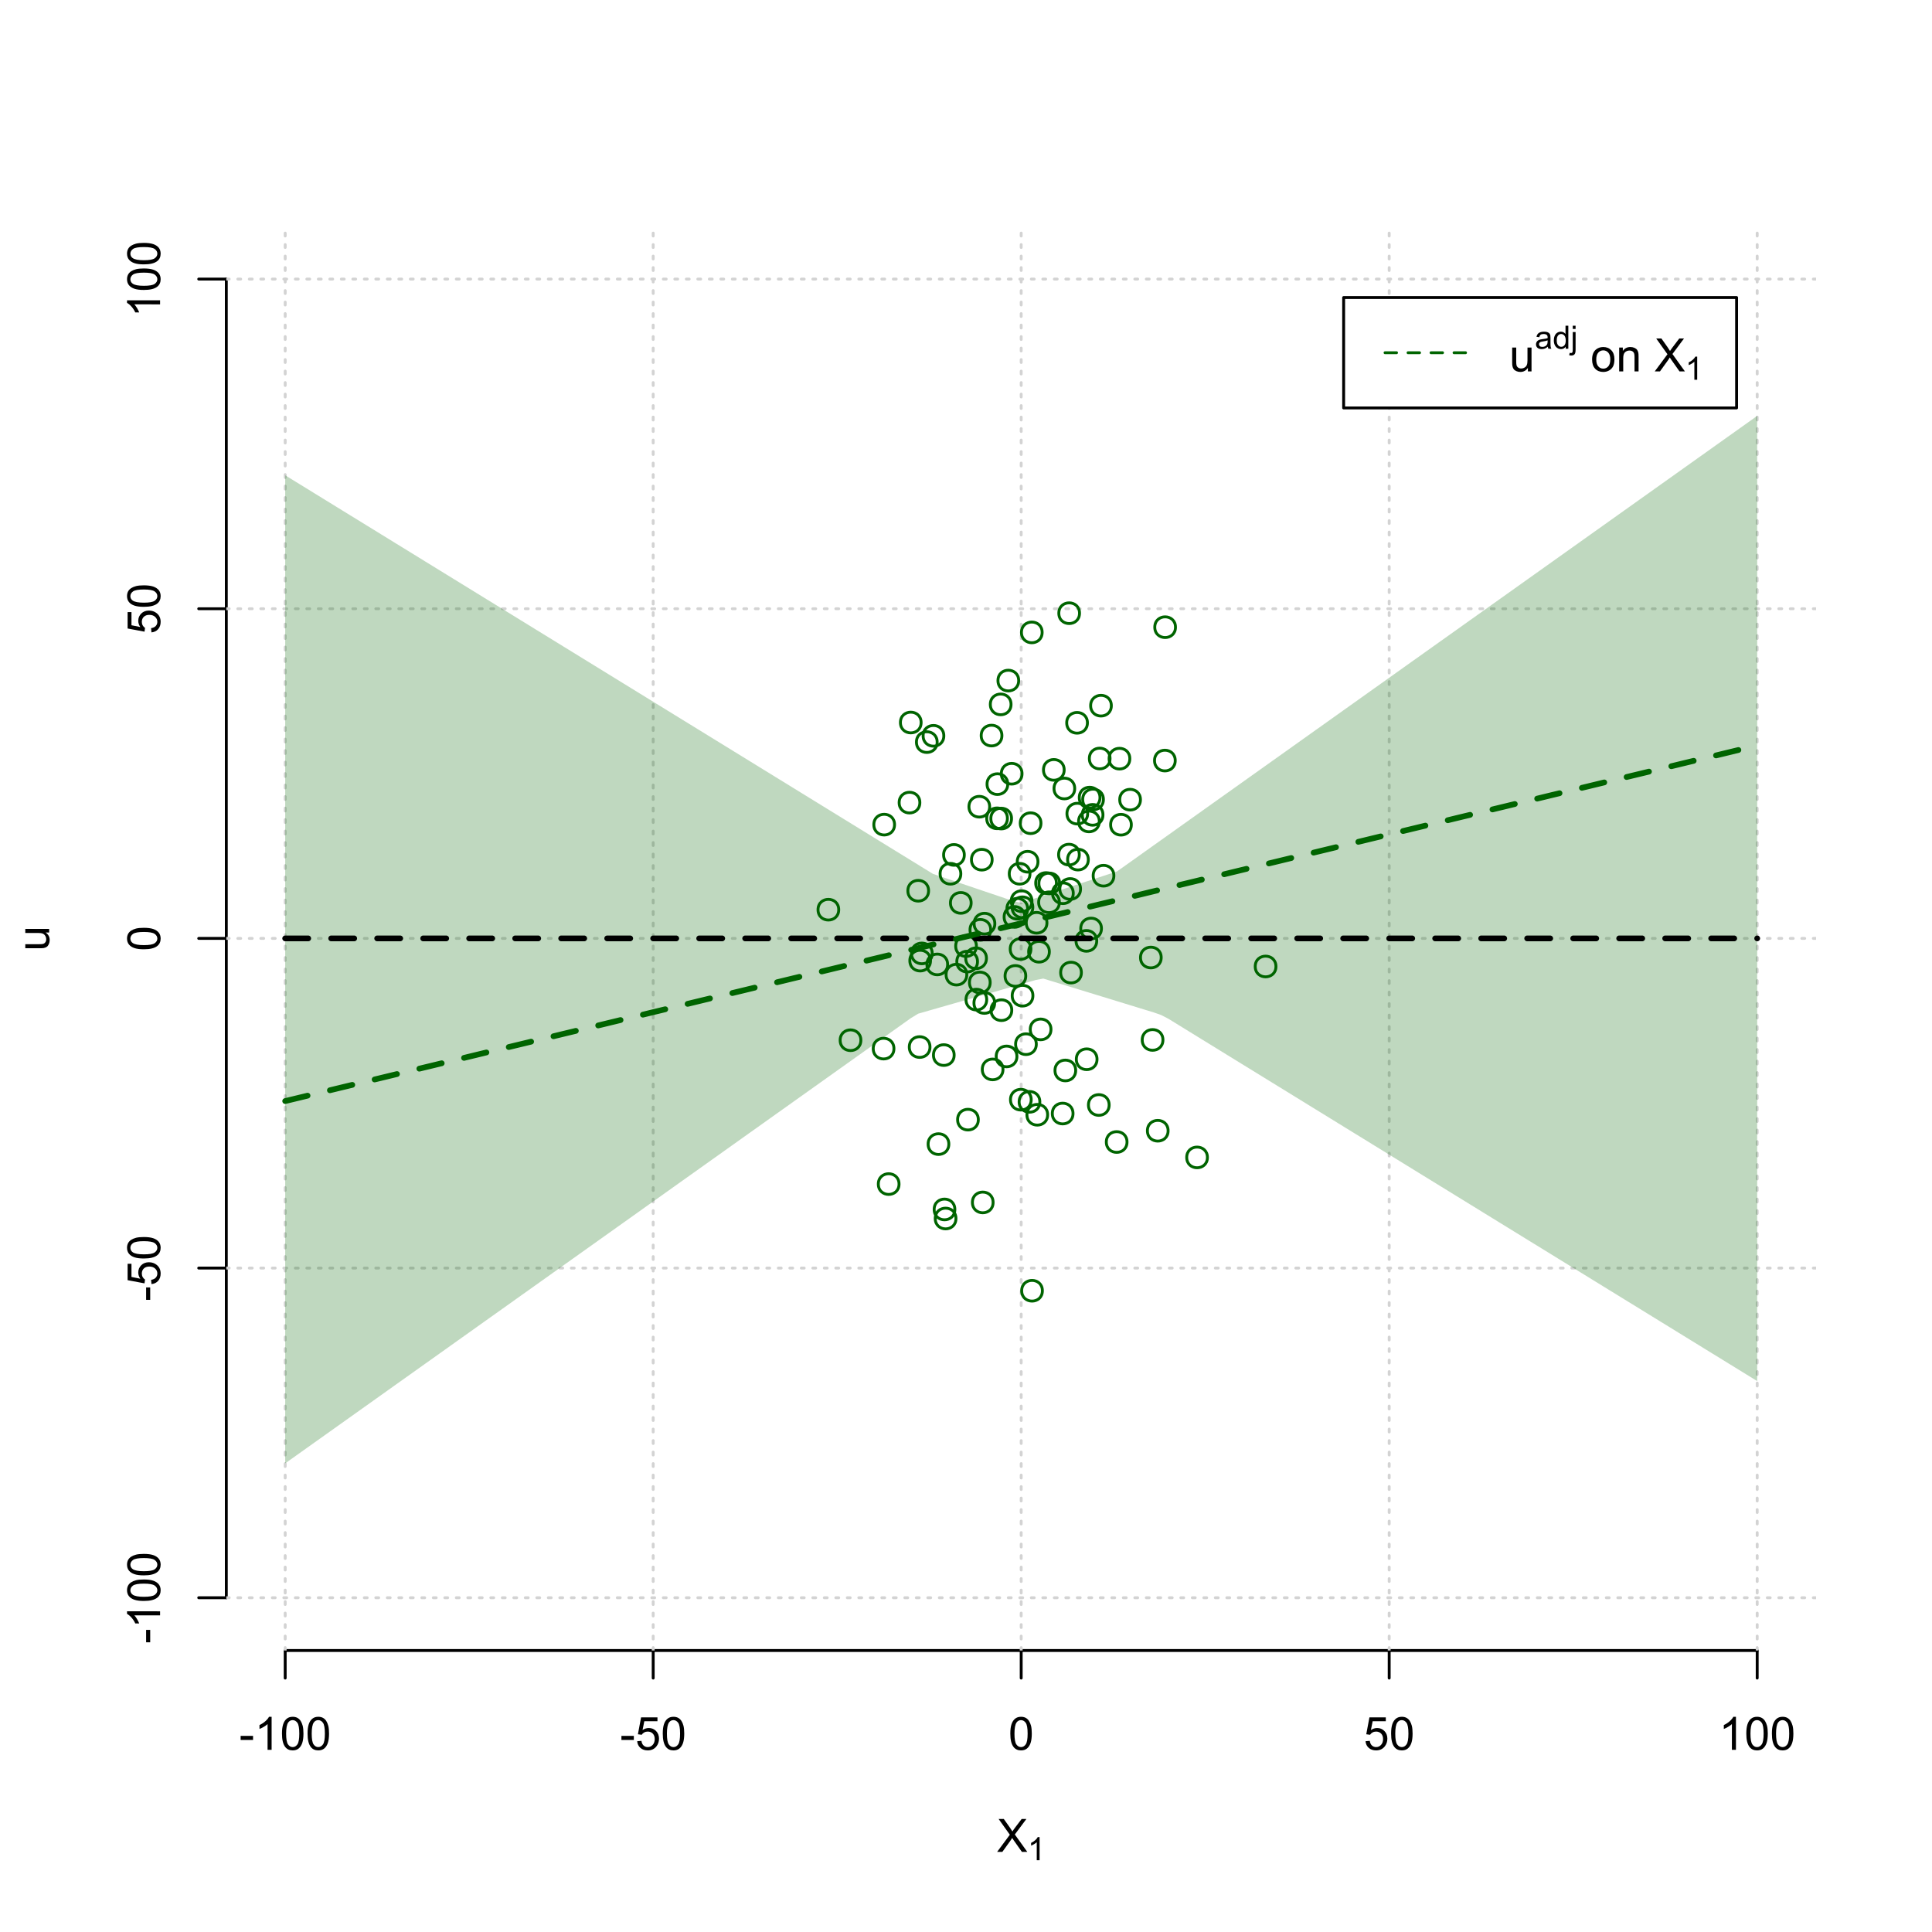 <?xml version="1.0" encoding="UTF-8"?>
<svg xmlns="http://www.w3.org/2000/svg" xmlns:xlink="http://www.w3.org/1999/xlink" width="504pt" height="504pt" viewBox="0 0 504 504" version="1.1">
<defs>
<g>
<symbol overflow="visible" id="glyph0-0">
<path style="stroke:none;" d="M 1.5 0 L 1.5 -7.5 L 7.5 -7.5 L 7.5 0 Z M 1.688 -0.188 L 7.312 -0.188 L 7.312 -7.312 L 1.688 -7.312 Z M 1.688 -0.188 "/>
</symbol>
<symbol overflow="visible" id="glyph0-1">
<path style="stroke:none;" d="M 0.055 0 L 3.375 -4.477 L 0.445 -8.59 L 1.797 -8.59 L 3.359 -6.387 C 3.68 -5.93 3.91 -5.578 4.047 -5.332 C 4.238 -5.645 4.465 -5.969 4.727 -6.312 L 6.457 -8.59 L 7.695 -8.59 L 4.676 -4.539 L 7.93 0 L 6.523 0 L 4.359 -3.062 C 4.238 -3.238 4.113 -3.43 3.984 -3.641 C 3.789 -3.324 3.652 -3.109 3.574 -2.992 L 1.418 0 Z M 0.055 0 "/>
</symbol>
<symbol overflow="visible" id="glyph0-2">
<path style="stroke:none;" d="M 0.383 -2.578 L 0.383 -3.641 L 3.621 -3.641 L 3.621 -2.578 Z M 0.383 -2.578 "/>
</symbol>
<symbol overflow="visible" id="glyph0-3">
<path style="stroke:none;" d="M 4.469 0 L 3.414 0 L 3.414 -6.719 C 3.16 -6.477 2.828 -6.234 2.414 -5.996 C 2 -5.75 1.629 -5.57 1.305 -5.449 L 1.305 -6.469 C 1.895 -6.742 2.41 -7.078 2.852 -7.477 C 3.293 -7.871 3.605 -8.254 3.789 -8.625 L 4.469 -8.625 Z M 4.469 0 "/>
</symbol>
<symbol overflow="visible" id="glyph0-4">
<path style="stroke:none;" d="M 0.5 -4.234 C 0.496 -5.246 0.602 -6.062 0.812 -6.688 C 1.02 -7.305 1.328 -7.785 1.742 -8.121 C 2.148 -8.457 2.668 -8.625 3.297 -8.625 C 3.758 -8.625 4.164 -8.531 4.512 -8.348 C 4.855 -8.16 5.141 -7.891 5.371 -7.543 C 5.594 -7.191 5.773 -6.766 5.906 -6.266 C 6.035 -5.762 6.098 -5.086 6.102 -4.234 C 6.098 -3.227 5.996 -2.414 5.789 -1.797 C 5.578 -1.176 5.266 -0.695 4.859 -0.359 C 4.445 -0.02 3.926 0.145 3.297 0.148 C 2.465 0.145 1.816 -0.148 1.348 -0.742 C 0.781 -1.457 0.496 -2.621 0.5 -4.234 Z M 1.582 -4.234 C 1.582 -2.824 1.746 -1.887 2.074 -1.418 C 2.402 -0.949 2.809 -0.715 3.297 -0.719 C 3.777 -0.715 4.184 -0.949 4.52 -1.422 C 4.848 -1.887 5.016 -2.824 5.016 -4.234 C 5.016 -5.648 4.848 -6.59 4.52 -7.055 C 4.184 -7.516 3.773 -7.746 3.289 -7.75 C 2.801 -7.746 2.414 -7.543 2.125 -7.137 C 1.762 -6.613 1.582 -5.645 1.582 -4.234 Z M 1.582 -4.234 "/>
</symbol>
<symbol overflow="visible" id="glyph0-5">
<path style="stroke:none;" d="M 0.5 -2.25 L 1.605 -2.344 C 1.684 -1.805 1.871 -1.398 2.176 -1.125 C 2.473 -0.852 2.836 -0.715 3.258 -0.719 C 3.766 -0.715 4.195 -0.906 4.547 -1.293 C 4.898 -1.672 5.074 -2.18 5.074 -2.82 C 5.074 -3.414 4.902 -3.891 4.566 -4.242 C 4.227 -4.59 3.785 -4.762 3.242 -4.766 C 2.898 -4.762 2.594 -4.684 2.32 -4.531 C 2.047 -4.375 1.832 -4.176 1.676 -3.93 L 0.688 -4.062 L 1.516 -8.473 L 5.789 -8.473 L 5.789 -7.465 L 2.359 -7.465 L 1.898 -5.156 C 2.414 -5.516 2.953 -5.695 3.523 -5.695 C 4.27 -5.695 4.902 -5.434 5.422 -4.914 C 5.934 -4.395 6.191 -3.727 6.195 -2.914 C 6.191 -2.133 5.965 -1.461 5.516 -0.898 C 4.961 -0.199 4.211 0.145 3.258 0.148 C 2.477 0.145 1.836 -0.07 1.344 -0.508 C 0.844 -0.941 0.562 -1.523 0.5 -2.25 Z M 0.5 -2.25 "/>
</symbol>
<symbol overflow="visible" id="glyph0-6">
<path style="stroke:none;" d="M 4.867 0 L 4.867 -0.914 C 4.379 -0.211 3.723 0.141 2.895 0.141 C 2.527 0.141 2.184 0.07 1.867 -0.07 C 1.547 -0.211 1.309 -0.387 1.156 -0.602 C 1 -0.812 0.895 -1.074 0.832 -1.383 C 0.785 -1.59 0.762 -1.918 0.766 -2.367 L 0.766 -6.223 L 1.82 -6.223 L 1.82 -2.773 C 1.816 -2.219 1.84 -1.848 1.887 -1.656 C 1.949 -1.379 2.09 -1.16 2.309 -1.004 C 2.523 -0.84 2.789 -0.762 3.105 -0.766 C 3.418 -0.762 3.715 -0.844 3.996 -1.008 C 4.273 -1.172 4.469 -1.391 4.586 -1.672 C 4.699 -1.949 4.758 -2.355 4.758 -2.891 L 4.758 -6.223 L 5.812 -6.223 L 5.812 0 Z M 4.867 0 "/>
</symbol>
<symbol overflow="visible" id="glyph0-7">
<path style="stroke:none;" d=""/>
</symbol>
<symbol overflow="visible" id="glyph0-8">
<path style="stroke:none;" d="M 0.398 -3.109 C 0.398 -4.262 0.719 -5.117 1.359 -5.672 C 1.895 -6.133 2.547 -6.363 3.316 -6.363 C 4.172 -6.363 4.871 -6.082 5.414 -5.52 C 5.953 -4.957 6.223 -4.184 6.227 -3.199 C 6.223 -2.398 6.102 -1.766 5.867 -1.309 C 5.625 -0.848 5.277 -0.492 4.82 -0.238 C 4.359 0.016 3.859 0.141 3.316 0.141 C 2.441 0.141 1.734 -0.137 1.203 -0.695 C 0.664 -1.254 0.398 -2.059 0.398 -3.109 Z M 1.484 -3.109 C 1.48 -2.309 1.656 -1.711 2.004 -1.32 C 2.348 -0.922 2.785 -0.727 3.316 -0.727 C 3.84 -0.727 4.273 -0.926 4.621 -1.324 C 4.969 -1.723 5.145 -2.328 5.145 -3.148 C 5.145 -3.914 4.969 -4.496 4.617 -4.895 C 4.266 -5.289 3.832 -5.488 3.316 -5.492 C 2.785 -5.488 2.348 -5.293 2.004 -4.898 C 1.656 -4.5 1.48 -3.902 1.484 -3.109 Z M 1.484 -3.109 "/>
</symbol>
<symbol overflow="visible" id="glyph0-9">
<path style="stroke:none;" d="M 0.789 0 L 0.789 -6.223 L 1.742 -6.223 L 1.742 -5.336 C 2.195 -6.02 2.855 -6.363 3.719 -6.363 C 4.09 -6.363 4.434 -6.293 4.754 -6.16 C 5.066 -6.023 5.305 -5.848 5.461 -5.633 C 5.617 -5.41 5.727 -5.152 5.789 -4.852 C 5.828 -4.656 5.848 -4.312 5.848 -3.828 L 5.848 0 L 4.793 0 L 4.793 -3.785 C 4.793 -4.215 4.75 -4.535 4.668 -4.75 C 4.586 -4.961 4.441 -5.129 4.234 -5.258 C 4.023 -5.383 3.777 -5.449 3.5 -5.449 C 3.047 -5.449 2.66 -5.305 2.332 -5.02 C 2.004 -4.734 1.84 -4.195 1.844 -3.398 L 1.844 0 Z M 0.789 0 "/>
</symbol>
<symbol overflow="visible" id="glyph1-0">
<path style="stroke:none;" d="M 1.051 0 L 1.051 -5.25 L 5.25 -5.25 L 5.25 0 Z M 1.18 -0.133 L 5.117 -0.133 L 5.117 -5.117 L 1.18 -5.117 Z M 1.18 -0.133 "/>
</symbol>
<symbol overflow="visible" id="glyph1-1">
<path style="stroke:none;" d="M 3.129 0 L 2.391 0 L 2.391 -4.703 C 2.211 -4.531 1.977 -4.363 1.691 -4.195 C 1.398 -4.023 1.141 -3.895 0.914 -3.812 L 0.914 -4.527 C 1.328 -4.719 1.688 -4.953 1.996 -5.234 C 2.305 -5.508 2.523 -5.777 2.652 -6.039 L 3.129 -6.039 Z M 3.129 0 "/>
</symbol>
<symbol overflow="visible" id="glyph1-2">
<path style="stroke:none;" d="M 3.395 -0.539 C 3.117 -0.305 2.855 -0.137 2.605 -0.043 C 2.352 0.051 2.082 0.094 1.793 0.098 C 1.312 0.094 0.941 -0.02 0.688 -0.25 C 0.43 -0.48 0.305 -0.781 0.305 -1.148 C 0.305 -1.359 0.352 -1.551 0.449 -1.73 C 0.543 -1.902 0.668 -2.047 0.828 -2.156 C 0.984 -2.262 1.164 -2.34 1.363 -2.398 C 1.504 -2.434 1.723 -2.473 2.02 -2.512 C 2.609 -2.578 3.047 -2.664 3.336 -2.766 C 3.336 -2.867 3.34 -2.93 3.34 -2.957 C 3.34 -3.258 3.27 -3.469 3.129 -3.594 C 2.941 -3.758 2.66 -3.844 2.289 -3.844 C 1.941 -3.844 1.684 -3.781 1.52 -3.66 C 1.348 -3.535 1.227 -3.32 1.152 -3.016 L 0.43 -3.113 C 0.492 -3.418 0.602 -3.668 0.754 -3.863 C 0.902 -4.051 1.121 -4.199 1.406 -4.301 C 1.688 -4.402 2.016 -4.453 2.395 -4.453 C 2.766 -4.453 3.066 -4.406 3.301 -4.32 C 3.527 -4.23 3.699 -4.121 3.812 -3.992 C 3.918 -3.855 3.996 -3.691 4.043 -3.492 C 4.066 -3.363 4.078 -3.133 4.082 -2.809 L 4.082 -1.824 C 4.078 -1.137 4.094 -0.703 4.129 -0.523 C 4.156 -0.336 4.219 -0.164 4.316 0 L 3.543 0 C 3.465 -0.152 3.414 -0.332 3.395 -0.539 Z M 3.336 -2.188 C 3.062 -2.074 2.66 -1.98 2.129 -1.906 C 1.82 -1.859 1.605 -1.812 1.484 -1.758 C 1.355 -1.703 1.258 -1.621 1.191 -1.52 C 1.121 -1.41 1.09 -1.293 1.09 -1.168 C 1.09 -0.969 1.164 -0.805 1.312 -0.676 C 1.461 -0.543 1.68 -0.48 1.969 -0.48 C 2.25 -0.48 2.5 -0.539 2.727 -0.664 C 2.945 -0.785 3.109 -0.957 3.215 -1.176 C 3.293 -1.34 3.332 -1.586 3.336 -1.914 Z M 3.336 -2.188 "/>
</symbol>
<symbol overflow="visible" id="glyph1-3">
<path style="stroke:none;" d="M 3.379 0 L 3.379 -0.551 C 3.102 -0.121 2.695 0.094 2.16 0.098 C 1.812 0.094 1.492 0 1.203 -0.188 C 0.906 -0.379 0.68 -0.645 0.523 -0.988 C 0.359 -1.328 0.281 -1.723 0.285 -2.172 C 0.281 -2.605 0.355 -3 0.504 -3.355 C 0.648 -3.707 0.863 -3.977 1.156 -4.168 C 1.441 -4.355 1.766 -4.453 2.129 -4.453 C 2.387 -4.453 2.621 -4.395 2.828 -4.285 C 3.031 -4.172 3.199 -4.031 3.332 -3.855 L 3.332 -6.012 L 4.066 -6.012 L 4.066 0 Z M 1.047 -2.172 C 1.043 -1.613 1.16 -1.195 1.398 -0.922 C 1.629 -0.641 1.906 -0.504 2.23 -0.508 C 2.551 -0.504 2.824 -0.637 3.051 -0.902 C 3.273 -1.168 3.387 -1.57 3.391 -2.113 C 3.387 -2.707 3.273 -3.145 3.047 -3.426 C 2.816 -3.703 2.531 -3.844 2.199 -3.844 C 1.867 -3.844 1.594 -3.707 1.375 -3.441 C 1.152 -3.168 1.043 -2.746 1.047 -2.172 Z M 1.047 -2.172 "/>
</symbol>
<symbol overflow="visible" id="glyph1-4">
<path style="stroke:none;" d="M 0.551 -5.156 L 0.551 -6.012 L 1.289 -6.012 L 1.289 -5.156 Z M -0.387 1.691 L -0.246 1.062 C -0.098 1.098 0.016 1.117 0.102 1.121 C 0.25 1.117 0.363 1.066 0.438 0.969 C 0.512 0.867 0.551 0.621 0.551 0.223 L 0.551 -4.355 L 1.289 -4.355 L 1.289 0.238 C 1.289 0.773 1.219 1.148 1.078 1.359 C 0.898 1.633 0.602 1.77 0.191 1.77 C -0.008 1.77 -0.199 1.742 -0.387 1.691 Z M -0.387 1.691 "/>
</symbol>
<symbol overflow="visible" id="glyph2-0">
<path style="stroke:none;" d="M 0 -1.5 L -7.5 -1.5 L -7.5 -7.5 L 0 -7.5 Z M -0.188 -1.688 L -0.188 -7.312 L -7.312 -7.312 L -7.312 -1.688 Z M -0.188 -1.688 "/>
</symbol>
<symbol overflow="visible" id="glyph2-1">
<path style="stroke:none;" d="M 0 -4.867 L -0.914 -4.867 C -0.211 -4.379 0.141 -3.723 0.141 -2.895 C 0.141 -2.527 0.07 -2.184 -0.07 -1.867 C -0.211 -1.547 -0.387 -1.309 -0.598 -1.156 C -0.809 -1 -1.07 -0.895 -1.383 -0.832 C -1.59 -0.789 -1.918 -0.766 -2.367 -0.77 L -6.223 -0.77 L -6.223 -1.824 L -2.773 -1.824 C -2.219 -1.82 -1.848 -1.844 -1.656 -1.887 C -1.379 -1.949 -1.16 -2.09 -1.004 -2.309 C -0.84 -2.523 -0.762 -2.789 -0.766 -3.105 C -0.762 -3.418 -0.844 -3.715 -1.008 -3.996 C -1.172 -4.273 -1.391 -4.469 -1.672 -4.586 C -1.945 -4.699 -2.352 -4.758 -2.887 -4.758 L -6.223 -4.758 L -6.223 -5.812 L 0 -5.812 Z M 0 -4.867 "/>
</symbol>
<symbol overflow="visible" id="glyph2-2">
<path style="stroke:none;" d="M -2.578 -0.383 L -3.641 -0.383 L -3.641 -3.621 L -2.578 -3.621 Z M -2.578 -0.383 "/>
</symbol>
<symbol overflow="visible" id="glyph2-3">
<path style="stroke:none;" d="M 0 -4.469 L 0 -3.414 L -6.719 -3.418 C -6.477 -3.16 -6.234 -2.828 -5.996 -2.418 C -5.75 -2.004 -5.57 -1.633 -5.449 -1.309 L -6.469 -1.309 C -6.742 -1.895 -7.078 -2.41 -7.477 -2.852 C -7.871 -3.293 -8.254 -3.605 -8.625 -3.793 L -8.625 -4.473 Z M 0 -4.469 "/>
</symbol>
<symbol overflow="visible" id="glyph2-4">
<path style="stroke:none;" d="M -4.234 -0.5 C -5.246 -0.496 -6.062 -0.602 -6.688 -0.812 C -7.305 -1.02 -7.785 -1.328 -8.121 -1.742 C -8.457 -2.152 -8.625 -2.672 -8.625 -3.301 C -8.625 -3.758 -8.531 -4.164 -8.348 -4.512 C -8.16 -4.859 -7.891 -5.145 -7.543 -5.371 C -7.191 -5.594 -6.766 -5.773 -6.266 -5.906 C -5.762 -6.035 -5.086 -6.098 -4.234 -6.102 C -3.223 -6.098 -2.41 -5.996 -1.793 -5.789 C -1.176 -5.578 -0.695 -5.266 -0.359 -4.859 C -0.02 -4.445 0.145 -3.926 0.148 -3.297 C 0.145 -2.465 -0.148 -1.816 -0.742 -1.348 C -1.457 -0.781 -2.621 -0.496 -4.234 -0.5 Z M -4.234 -1.582 C -2.824 -1.582 -1.887 -1.746 -1.418 -2.074 C -0.949 -2.402 -0.715 -2.809 -0.719 -3.297 C -0.715 -3.777 -0.949 -4.184 -1.422 -4.52 C -1.887 -4.848 -2.824 -5.016 -4.234 -5.016 C -5.648 -5.016 -6.59 -4.848 -7.055 -4.52 C -7.516 -4.188 -7.746 -3.777 -7.75 -3.289 C -7.746 -2.801 -7.543 -2.414 -7.137 -2.129 C -6.613 -1.762 -5.645 -1.582 -4.234 -1.582 Z M -4.234 -1.582 "/>
</symbol>
<symbol overflow="visible" id="glyph2-5">
<path style="stroke:none;" d="M -2.25 -0.5 L -2.344 -1.605 C -1.805 -1.684 -1.398 -1.871 -1.125 -2.176 C -0.852 -2.473 -0.715 -2.836 -0.719 -3.258 C -0.715 -3.766 -0.906 -4.195 -1.293 -4.547 C -1.672 -4.898 -2.18 -5.074 -2.816 -5.074 C -3.414 -5.074 -3.891 -4.902 -4.242 -4.566 C -4.59 -4.227 -4.762 -3.785 -4.766 -3.242 C -4.762 -2.898 -4.684 -2.594 -4.531 -2.32 C -4.375 -2.047 -4.176 -1.832 -3.93 -1.676 L -4.062 -0.688 L -8.473 -1.52 L -8.473 -5.789 L -7.465 -5.789 L -7.465 -2.363 L -5.156 -1.898 C -5.516 -2.414 -5.695 -2.953 -5.695 -3.523 C -5.695 -4.27 -5.434 -4.902 -4.914 -5.422 C -4.395 -5.934 -3.727 -6.191 -2.91 -6.195 C -2.133 -6.191 -1.461 -5.965 -0.895 -5.516 C -0.199 -4.961 0.145 -4.211 0.148 -3.258 C 0.145 -2.477 -0.07 -1.836 -0.508 -1.344 C -0.941 -0.848 -1.523 -0.566 -2.25 -0.5 Z M -2.25 -0.5 "/>
</symbol>
</g>
<clipPath id="clip1">
  <path d="M 74 59.039 L 75 59.039 L 75 430.559 L 74 430.559 Z M 74 59.039 "/>
</clipPath>
<clipPath id="clip2">
  <path d="M 170 59.039 L 171 59.039 L 171 430.559 L 170 430.559 Z M 170 59.039 "/>
</clipPath>
<clipPath id="clip3">
  <path d="M 266 59.039 L 267 59.039 L 267 430.559 L 266 430.559 Z M 266 59.039 "/>
</clipPath>
<clipPath id="clip4">
  <path d="M 362 59.039 L 363 59.039 L 363 430.559 L 362 430.559 Z M 362 59.039 "/>
</clipPath>
<clipPath id="clip5">
  <path d="M 458 59.039 L 459 59.039 L 459 430.559 L 458 430.559 Z M 458 59.039 "/>
</clipPath>
<clipPath id="clip6">
  <path d="M 59.039 416 L 473.758 416 L 473.758 418 L 59.039 418 Z M 59.039 416 "/>
</clipPath>
<clipPath id="clip7">
  <path d="M 59.039 330 L 473.758 330 L 473.758 332 L 59.039 332 Z M 59.039 330 "/>
</clipPath>
<clipPath id="clip8">
  <path d="M 59.039 244 L 473.758 244 L 473.758 246 L 59.039 246 Z M 59.039 244 "/>
</clipPath>
<clipPath id="clip9">
  <path d="M 59.039 158 L 473.758 158 L 473.758 160 L 59.039 160 Z M 59.039 158 "/>
</clipPath>
<clipPath id="clip10">
  <path d="M 59.039 72 L 473.758 72 L 473.758 74 L 59.039 74 Z M 59.039 72 "/>
</clipPath>
</defs>
<g id="surface2646">
<rect x="0" y="0" width="504" height="504" style="fill:rgb(100%,100%,100%);fill-opacity:1;stroke:none;"/>
<g style="fill:rgb(0%,0%,0%);fill-opacity:1;">
  <use xlink:href="#glyph0-1" x="260.062" y="483.102"/>
</g>
<g style="fill:rgb(0%,0%,0%);fill-opacity:1;">
  <use xlink:href="#glyph1-1" x="268.066" y="485.281"/>
</g>
<g style="fill:rgb(0%,0%,0%);fill-opacity:1;">
  <use xlink:href="#glyph2-1" x="12.82" y="248.137"/>
</g>
<path style="fill:none;stroke-width:0.75;stroke-linecap:round;stroke-linejoin:round;stroke:rgb(0%,0%,0%);stroke-opacity:1;stroke-miterlimit:10;" d="M 74.398 430.559 L 458.398 430.559 "/>
<path style="fill:none;stroke-width:0.75;stroke-linecap:round;stroke-linejoin:round;stroke:rgb(0%,0%,0%);stroke-opacity:1;stroke-miterlimit:10;" d="M 74.398 430.559 L 74.398 437.762 "/>
<path style="fill:none;stroke-width:0.75;stroke-linecap:round;stroke-linejoin:round;stroke:rgb(0%,0%,0%);stroke-opacity:1;stroke-miterlimit:10;" d="M 170.398 430.559 L 170.398 437.762 "/>
<path style="fill:none;stroke-width:0.75;stroke-linecap:round;stroke-linejoin:round;stroke:rgb(0%,0%,0%);stroke-opacity:1;stroke-miterlimit:10;" d="M 266.398 430.559 L 266.398 437.762 "/>
<path style="fill:none;stroke-width:0.75;stroke-linecap:round;stroke-linejoin:round;stroke:rgb(0%,0%,0%);stroke-opacity:1;stroke-miterlimit:10;" d="M 362.398 430.559 L 362.398 437.762 "/>
<path style="fill:none;stroke-width:0.75;stroke-linecap:round;stroke-linejoin:round;stroke:rgb(0%,0%,0%);stroke-opacity:1;stroke-miterlimit:10;" d="M 458.398 430.559 L 458.398 437.762 "/>
<g style="fill:rgb(0%,0%,0%);fill-opacity:1;">
  <use xlink:href="#glyph0-2" x="62.391" y="456.48"/>
  <use xlink:href="#glyph0-3" x="66.387" y="456.48"/>
  <use xlink:href="#glyph0-4" x="73.061" y="456.48"/>
  <use xlink:href="#glyph0-4" x="79.734" y="456.48"/>
</g>
<g style="fill:rgb(0%,0%,0%);fill-opacity:1;">
  <use xlink:href="#glyph0-2" x="161.727" y="456.48"/>
  <use xlink:href="#glyph0-5" x="165.723" y="456.48"/>
  <use xlink:href="#glyph0-4" x="172.396" y="456.48"/>
</g>
<g style="fill:rgb(0%,0%,0%);fill-opacity:1;">
  <use xlink:href="#glyph0-4" x="263.062" y="456.48"/>
</g>
<g style="fill:rgb(0%,0%,0%);fill-opacity:1;">
  <use xlink:href="#glyph0-5" x="355.727" y="456.48"/>
  <use xlink:href="#glyph0-4" x="362.4" y="456.48"/>
</g>
<g style="fill:rgb(0%,0%,0%);fill-opacity:1;">
  <use xlink:href="#glyph0-3" x="448.387" y="456.48"/>
  <use xlink:href="#glyph0-4" x="455.061" y="456.48"/>
  <use xlink:href="#glyph0-4" x="461.734" y="456.48"/>
</g>
<path style="fill:none;stroke-width:0.75;stroke-linecap:round;stroke-linejoin:round;stroke:rgb(0%,0%,0%);stroke-opacity:1;stroke-miterlimit:10;" d="M 59.039 416.801 L 59.039 72.801 "/>
<path style="fill:none;stroke-width:0.75;stroke-linecap:round;stroke-linejoin:round;stroke:rgb(0%,0%,0%);stroke-opacity:1;stroke-miterlimit:10;" d="M 59.039 416.801 L 51.84 416.801 "/>
<path style="fill:none;stroke-width:0.75;stroke-linecap:round;stroke-linejoin:round;stroke:rgb(0%,0%,0%);stroke-opacity:1;stroke-miterlimit:10;" d="M 59.039 330.801 L 51.84 330.801 "/>
<path style="fill:none;stroke-width:0.75;stroke-linecap:round;stroke-linejoin:round;stroke:rgb(0%,0%,0%);stroke-opacity:1;stroke-miterlimit:10;" d="M 59.039 244.801 L 51.84 244.801 "/>
<path style="fill:none;stroke-width:0.75;stroke-linecap:round;stroke-linejoin:round;stroke:rgb(0%,0%,0%);stroke-opacity:1;stroke-miterlimit:10;" d="M 59.039 158.801 L 51.84 158.801 "/>
<path style="fill:none;stroke-width:0.75;stroke-linecap:round;stroke-linejoin:round;stroke:rgb(0%,0%,0%);stroke-opacity:1;stroke-miterlimit:10;" d="M 59.039 72.801 L 51.84 72.801 "/>
<g style="fill:rgb(0%,0%,0%);fill-opacity:1;">
  <use xlink:href="#glyph2-2" x="41.762" y="428.809"/>
  <use xlink:href="#glyph2-3" x="41.762" y="424.812"/>
  <use xlink:href="#glyph2-4" x="41.762" y="418.139"/>
  <use xlink:href="#glyph2-4" x="41.762" y="411.465"/>
</g>
<g style="fill:rgb(0%,0%,0%);fill-opacity:1;">
  <use xlink:href="#glyph2-2" x="41.762" y="339.473"/>
  <use xlink:href="#glyph2-5" x="41.762" y="335.477"/>
  <use xlink:href="#glyph2-4" x="41.762" y="328.803"/>
</g>
<g style="fill:rgb(0%,0%,0%);fill-opacity:1;">
  <use xlink:href="#glyph2-4" x="41.762" y="248.137"/>
</g>
<g style="fill:rgb(0%,0%,0%);fill-opacity:1;">
  <use xlink:href="#glyph2-5" x="41.762" y="165.473"/>
  <use xlink:href="#glyph2-4" x="41.762" y="158.799"/>
</g>
<g style="fill:rgb(0%,0%,0%);fill-opacity:1;">
  <use xlink:href="#glyph2-3" x="41.762" y="82.812"/>
  <use xlink:href="#glyph2-4" x="41.762" y="76.139"/>
  <use xlink:href="#glyph2-4" x="41.762" y="69.465"/>
</g>
<g clip-path="url(#clip1)" clip-rule="nonzero">
<path style="fill:none;stroke-width:0.75;stroke-linecap:round;stroke-linejoin:round;stroke:rgb(82.745%,82.745%,82.745%);stroke-opacity:1;stroke-dasharray:0.75,2.25;stroke-miterlimit:10;" d="M 74.398 430.559 L 74.398 59.039 "/>
</g>
<g clip-path="url(#clip2)" clip-rule="nonzero">
<path style="fill:none;stroke-width:0.75;stroke-linecap:round;stroke-linejoin:round;stroke:rgb(82.745%,82.745%,82.745%);stroke-opacity:1;stroke-dasharray:0.75,2.25;stroke-miterlimit:10;" d="M 170.398 430.559 L 170.398 59.039 "/>
</g>
<g clip-path="url(#clip3)" clip-rule="nonzero">
<path style="fill:none;stroke-width:0.75;stroke-linecap:round;stroke-linejoin:round;stroke:rgb(82.745%,82.745%,82.745%);stroke-opacity:1;stroke-dasharray:0.75,2.25;stroke-miterlimit:10;" d="M 266.398 430.559 L 266.398 59.039 "/>
</g>
<g clip-path="url(#clip4)" clip-rule="nonzero">
<path style="fill:none;stroke-width:0.75;stroke-linecap:round;stroke-linejoin:round;stroke:rgb(82.745%,82.745%,82.745%);stroke-opacity:1;stroke-dasharray:0.75,2.25;stroke-miterlimit:10;" d="M 362.398 430.559 L 362.398 59.039 "/>
</g>
<g clip-path="url(#clip5)" clip-rule="nonzero">
<path style="fill:none;stroke-width:0.75;stroke-linecap:round;stroke-linejoin:round;stroke:rgb(82.745%,82.745%,82.745%);stroke-opacity:1;stroke-dasharray:0.75,2.25;stroke-miterlimit:10;" d="M 458.398 430.559 L 458.398 59.039 "/>
</g>
<g clip-path="url(#clip6)" clip-rule="nonzero">
<path style="fill:none;stroke-width:0.75;stroke-linecap:round;stroke-linejoin:round;stroke:rgb(82.745%,82.745%,82.745%);stroke-opacity:1;stroke-dasharray:0.75,2.25;stroke-miterlimit:10;" d="M 59.039 416.801 L 473.762 416.801 "/>
</g>
<g clip-path="url(#clip7)" clip-rule="nonzero">
<path style="fill:none;stroke-width:0.75;stroke-linecap:round;stroke-linejoin:round;stroke:rgb(82.745%,82.745%,82.745%);stroke-opacity:1;stroke-dasharray:0.75,2.25;stroke-miterlimit:10;" d="M 59.039 330.801 L 473.762 330.801 "/>
</g>
<g clip-path="url(#clip8)" clip-rule="nonzero">
<path style="fill:none;stroke-width:0.75;stroke-linecap:round;stroke-linejoin:round;stroke:rgb(82.745%,82.745%,82.745%);stroke-opacity:1;stroke-dasharray:0.75,2.25;stroke-miterlimit:10;" d="M 59.039 244.801 L 473.762 244.801 "/>
</g>
<g clip-path="url(#clip9)" clip-rule="nonzero">
<path style="fill:none;stroke-width:0.75;stroke-linecap:round;stroke-linejoin:round;stroke:rgb(82.745%,82.745%,82.745%);stroke-opacity:1;stroke-dasharray:0.75,2.25;stroke-miterlimit:10;" d="M 59.039 158.801 L 473.762 158.801 "/>
</g>
<g clip-path="url(#clip10)" clip-rule="nonzero">
<path style="fill:none;stroke-width:0.75;stroke-linecap:round;stroke-linejoin:round;stroke:rgb(82.745%,82.745%,82.745%);stroke-opacity:1;stroke-dasharray:0.75,2.25;stroke-miterlimit:10;" d="M 59.039 72.801 L 473.762 72.801 "/>
</g>
<path style=" stroke:none;fill-rule:nonzero;fill:rgb(0%,39.216%,0%);fill-opacity:0.251;" d="M 74.398 72.801 L 74.398 123.988 L 76.32 125.168 L 78.238 126.352 L 80.16 127.531 L 82.078 128.715 L 84 129.895 L 85.922 131.078 L 87.84 132.258 L 89.762 133.441 L 91.68 134.621 L 93.602 135.801 L 95.52 136.984 L 97.441 138.164 L 99.359 139.348 L 101.281 140.527 L 103.199 141.711 L 105.121 142.891 L 107.039 144.074 L 108.961 145.254 L 110.879 146.438 L 112.801 147.617 L 114.719 148.801 L 116.641 149.98 L 118.559 151.16 L 120.48 152.344 L 122.398 153.523 L 124.32 154.707 L 126.238 155.887 L 128.16 157.07 L 130.078 158.25 L 132 159.434 L 133.922 160.613 L 135.84 161.797 L 137.762 162.977 L 139.68 164.16 L 141.602 165.34 L 143.52 166.52 L 145.441 167.703 L 147.359 168.883 L 149.281 170.066 L 151.199 171.246 L 153.121 172.43 L 155.039 173.609 L 156.961 174.793 L 158.879 175.973 L 160.801 177.156 L 162.719 178.336 L 164.641 179.516 L 166.559 180.699 L 168.48 181.879 L 170.398 183.062 L 172.32 184.242 L 174.238 185.426 L 176.16 186.605 L 178.078 187.789 L 180 188.969 L 181.922 190.152 L 183.84 191.332 L 185.762 192.516 L 187.68 193.695 L 189.602 194.875 L 191.52 196.059 L 193.441 197.238 L 195.359 198.422 L 197.281 199.602 L 199.199 200.785 L 201.121 201.965 L 203.039 203.148 L 204.961 204.328 L 206.879 205.512 L 208.801 206.691 L 210.719 207.875 L 212.641 209.055 L 214.559 210.234 L 216.48 211.418 L 218.398 212.598 L 220.32 213.781 L 222.238 214.961 L 224.16 216.145 L 226.078 217.324 L 228 218.508 L 229.922 219.688 L 231.84 220.871 L 233.762 222.051 L 235.68 223.23 L 237.602 224.414 L 239.52 225.594 L 241.441 226.777 L 243.359 227.957 L 245.281 228.613 L 247.199 229.266 L 249.121 229.914 L 251.039 230.562 L 252.961 231.215 L 254.879 231.863 L 256.801 232.512 L 258.719 233.16 L 260.641 233.812 L 262.559 234.461 L 264.48 235.109 L 266.398 235.547 L 268.32 234.914 L 270.238 234.285 L 272.16 233.652 L 274.078 233.023 L 276 232.391 L 277.922 231.762 L 279.84 231.129 L 281.762 230.5 L 283.68 229.867 L 285.602 229.234 L 287.52 228.605 L 289.441 227.973 L 291.359 227.344 L 293.281 225.988 L 295.199 224.625 L 297.121 223.258 L 299.039 221.891 L 300.961 220.523 L 302.879 219.16 L 304.801 217.793 L 306.719 216.426 L 308.641 215.059 L 310.559 213.691 L 312.48 212.328 L 314.398 210.961 L 316.32 209.594 L 318.238 208.227 L 320.16 206.863 L 322.078 205.496 L 325.922 202.762 L 327.84 201.398 L 329.762 200.031 L 331.68 198.664 L 333.602 197.297 L 335.52 195.934 L 337.441 194.566 L 339.359 193.199 L 341.281 191.832 L 343.199 190.465 L 345.121 189.102 L 347.039 187.734 L 348.961 186.367 L 350.879 185 L 352.801 183.637 L 354.719 182.27 L 356.641 180.902 L 358.559 179.535 L 360.48 178.172 L 362.398 176.805 L 364.32 175.438 L 366.238 174.07 L 368.16 172.703 L 370.078 171.34 L 373.922 168.605 L 375.84 167.238 L 377.762 165.875 L 379.68 164.508 L 381.602 163.141 L 383.52 161.773 L 385.441 160.41 L 387.359 159.043 L 389.281 157.676 L 391.199 156.309 L 393.121 154.945 L 395.039 153.578 L 396.961 152.211 L 398.879 150.844 L 400.801 149.477 L 402.719 148.113 L 404.641 146.746 L 406.559 145.379 L 408.48 144.012 L 410.398 142.648 L 412.32 141.281 L 414.238 139.914 L 416.16 138.547 L 418.078 137.184 L 421.922 134.449 L 423.84 133.082 L 425.762 131.719 L 427.68 130.352 L 429.602 128.984 L 431.52 127.617 L 433.441 126.25 L 435.359 124.887 L 437.281 123.52 L 439.199 122.152 L 441.121 120.785 L 443.039 119.422 L 444.961 118.055 L 446.879 116.688 L 448.801 115.32 L 450.719 113.957 L 452.641 112.59 L 454.559 111.223 L 456.48 109.855 L 458.398 108.488 L 458.398 72.801 L 458.398 416.801 L 458.398 360.285 L 456.48 359.102 L 454.559 357.922 L 452.641 356.738 L 450.719 355.559 L 448.801 354.375 L 446.879 353.195 L 444.961 352.016 L 443.039 350.832 L 441.121 349.652 L 439.199 348.469 L 437.281 347.289 L 435.359 346.105 L 433.441 344.926 L 431.52 343.742 L 429.602 342.562 L 427.68 341.379 L 425.762 340.199 L 423.84 339.02 L 421.922 337.836 L 420 336.656 L 418.078 335.473 L 416.16 334.293 L 414.238 333.109 L 412.32 331.93 L 410.398 330.746 L 408.48 329.566 L 406.559 328.383 L 404.641 327.203 L 402.719 326.02 L 400.801 324.84 L 398.879 323.66 L 396.961 322.477 L 395.039 321.297 L 393.121 320.113 L 391.199 318.934 L 389.281 317.75 L 387.359 316.57 L 385.441 315.387 L 383.52 314.207 L 381.602 313.023 L 379.68 311.844 L 377.762 310.66 L 375.84 309.48 L 373.922 308.301 L 372 307.117 L 370.078 305.938 L 368.16 304.754 L 366.238 303.574 L 364.32 302.391 L 362.398 301.211 L 360.48 300.027 L 358.559 298.848 L 356.641 297.664 L 354.719 296.484 L 352.801 295.305 L 350.879 294.121 L 348.961 292.941 L 347.039 291.758 L 345.121 290.578 L 343.199 289.395 L 341.281 288.215 L 339.359 287.031 L 337.441 285.852 L 335.52 284.668 L 333.602 283.488 L 331.68 282.305 L 329.762 281.125 L 327.84 279.945 L 325.922 278.762 L 324 277.582 L 322.078 276.398 L 320.16 275.219 L 318.238 274.035 L 316.32 272.855 L 314.398 271.672 L 312.48 270.492 L 310.559 269.309 L 308.641 268.129 L 306.719 266.945 L 304.801 265.766 L 302.879 264.777 L 300.961 264.105 L 299.039 263.52 L 297.121 262.93 L 295.199 262.34 L 293.281 261.754 L 291.359 261.164 L 289.441 260.574 L 287.52 259.988 L 285.602 259.398 L 283.68 258.809 L 281.762 258.219 L 279.84 257.633 L 277.922 257.043 L 276 256.453 L 274.078 255.867 L 272.16 255.277 L 270.238 255.641 L 268.32 256.191 L 266.398 256.742 L 264.48 257.293 L 262.559 257.84 L 260.641 258.391 L 258.719 258.941 L 256.801 259.492 L 254.879 260.039 L 252.961 260.59 L 251.039 261.141 L 249.121 261.691 L 247.199 262.242 L 245.281 262.789 L 243.359 263.34 L 241.441 263.891 L 239.52 264.441 L 237.602 265.613 L 235.68 266.977 L 233.762 268.344 L 231.84 269.711 L 229.922 271.078 L 228 272.441 L 226.078 273.809 L 224.16 275.176 L 222.238 276.543 L 220.32 277.91 L 218.398 279.273 L 216.48 280.641 L 214.559 282.008 L 212.641 283.375 L 210.719 284.738 L 208.801 286.105 L 206.879 287.473 L 204.961 288.84 L 203.039 290.203 L 201.121 291.57 L 199.199 292.938 L 197.281 294.305 L 195.359 295.668 L 193.441 297.035 L 191.52 298.402 L 189.602 299.77 L 187.68 301.137 L 185.762 302.5 L 183.84 303.867 L 181.922 305.234 L 180 306.602 L 178.078 307.965 L 176.16 309.332 L 174.238 310.699 L 172.32 312.066 L 170.398 313.43 L 168.48 314.797 L 166.559 316.164 L 164.641 317.531 L 162.719 318.895 L 160.801 320.262 L 158.879 321.629 L 156.961 322.996 L 155.039 324.363 L 153.121 325.727 L 151.199 327.094 L 149.281 328.461 L 147.359 329.828 L 145.441 331.191 L 143.52 332.559 L 141.602 333.926 L 139.68 335.293 L 137.762 336.656 L 135.84 338.023 L 133.922 339.391 L 130.078 342.125 L 128.16 343.488 L 126.238 344.855 L 124.32 346.223 L 122.398 347.59 L 120.48 348.953 L 118.559 350.32 L 116.641 351.688 L 114.719 353.055 L 112.801 354.418 L 110.879 355.785 L 108.961 357.152 L 107.039 358.52 L 105.121 359.883 L 103.199 361.25 L 101.281 362.617 L 99.359 363.984 L 97.441 365.352 L 95.52 366.715 L 93.602 368.082 L 91.68 369.449 L 89.762 370.816 L 87.84 372.18 L 85.922 373.547 L 82.078 376.281 L 80.16 377.645 L 78.238 379.012 L 76.32 380.379 L 74.398 381.746 L 74.398 416.801 Z M 74.398 72.801 "/>
<path style="fill:none;stroke-width:0.75;stroke-linecap:round;stroke-linejoin:round;stroke:rgb(0%,39.216%,0%);stroke-opacity:1;stroke-miterlimit:10;" d="M 271.863 164.973 C 271.863 168.574 266.465 168.574 266.465 164.973 C 266.465 161.375 271.863 161.375 271.863 164.973 "/>
<path style="fill:none;stroke-width:0.75;stroke-linecap:round;stroke-linejoin:round;stroke:rgb(0%,39.216%,0%);stroke-opacity:1;stroke-miterlimit:10;" d="M 261.367 191.887 C 261.367 195.488 255.965 195.488 255.965 191.887 C 255.965 188.289 261.367 188.289 261.367 191.887 "/>
<path style="fill:none;stroke-width:0.75;stroke-linecap:round;stroke-linejoin:round;stroke:rgb(0%,39.216%,0%);stroke-opacity:1;stroke-miterlimit:10;" d="M 269.453 259.742 C 269.453 263.344 264.051 263.344 264.051 259.742 C 264.051 256.145 269.453 256.145 269.453 259.742 "/>
<path style="fill:none;stroke-width:0.75;stroke-linecap:round;stroke-linejoin:round;stroke:rgb(0%,39.216%,0%);stroke-opacity:1;stroke-miterlimit:10;" d="M 304.723 294.977 C 304.723 298.574 299.324 298.574 299.324 294.977 C 299.324 291.375 304.723 291.375 304.723 294.977 "/>
<path style="fill:none;stroke-width:0.75;stroke-linecap:round;stroke-linejoin:round;stroke:rgb(0%,39.216%,0%);stroke-opacity:1;stroke-miterlimit:10;" d="M 257.332 249.984 C 257.332 253.582 251.93 253.582 251.93 249.984 C 251.93 246.383 257.332 246.383 257.332 249.984 "/>
<path style="fill:none;stroke-width:0.75;stroke-linecap:round;stroke-linejoin:round;stroke:rgb(0%,39.216%,0%);stroke-opacity:1;stroke-miterlimit:10;" d="M 286.18 276.328 C 286.18 279.93 280.781 279.93 280.781 276.328 C 280.781 272.727 286.18 272.727 286.18 276.328 "/>
<path style="fill:none;stroke-width:0.75;stroke-linecap:round;stroke-linejoin:round;stroke:rgb(0%,39.216%,0%);stroke-opacity:1;stroke-miterlimit:10;" d="M 255.215 292.078 C 255.215 295.68 249.812 295.68 249.812 292.078 C 249.812 288.48 255.215 288.48 255.215 292.078 "/>
<path style="fill:none;stroke-width:0.75;stroke-linecap:round;stroke-linejoin:round;stroke:rgb(0%,39.216%,0%);stroke-opacity:1;stroke-miterlimit:10;" d="M 303.375 271.285 C 303.375 274.887 297.973 274.887 297.973 271.285 C 297.973 267.688 303.375 267.688 303.375 271.285 "/>
<path style="fill:none;stroke-width:0.75;stroke-linecap:round;stroke-linejoin:round;stroke:rgb(0%,39.216%,0%);stroke-opacity:1;stroke-miterlimit:10;" d="M 286.773 214.281 C 286.773 217.883 281.375 217.883 281.375 214.281 C 281.375 210.684 286.773 210.684 286.773 214.281 "/>
<path style="fill:none;stroke-width:0.75;stroke-linecap:round;stroke-linejoin:round;stroke:rgb(0%,39.216%,0%);stroke-opacity:1;stroke-miterlimit:10;" d="M 269.43 236.684 C 269.43 240.285 264.031 240.285 264.031 236.684 C 264.031 233.082 269.43 233.082 269.43 236.684 "/>
<path style="fill:none;stroke-width:0.75;stroke-linecap:round;stroke-linejoin:round;stroke:rgb(0%,39.216%,0%);stroke-opacity:1;stroke-miterlimit:10;" d="M 279.918 290.488 C 279.918 294.09 274.516 294.09 274.516 290.488 C 274.516 286.887 279.918 286.887 279.918 290.488 "/>
<path style="fill:none;stroke-width:0.75;stroke-linecap:round;stroke-linejoin:round;stroke:rgb(0%,39.216%,0%);stroke-opacity:1;stroke-miterlimit:10;" d="M 233.199 273.551 C 233.199 277.148 227.801 277.148 227.801 273.551 C 227.801 269.949 233.199 269.949 233.199 273.551 "/>
<path style="fill:none;stroke-width:0.75;stroke-linecap:round;stroke-linejoin:round;stroke:rgb(0%,39.216%,0%);stroke-opacity:1;stroke-miterlimit:10;" d="M 242.746 250.598 C 242.746 254.195 237.348 254.195 237.348 250.598 C 237.348 246.996 242.746 246.996 242.746 250.598 "/>
<path style="fill:none;stroke-width:0.75;stroke-linecap:round;stroke-linejoin:round;stroke:rgb(0%,39.216%,0%);stroke-opacity:1;stroke-miterlimit:10;" d="M 268.074 237.062 C 268.074 240.664 262.676 240.664 262.676 237.062 C 262.676 233.465 268.074 233.465 268.074 237.062 "/>
<path style="fill:none;stroke-width:0.75;stroke-linecap:round;stroke-linejoin:round;stroke:rgb(0%,39.216%,0%);stroke-opacity:1;stroke-miterlimit:10;" d="M 240.293 188.484 C 240.293 192.086 234.895 192.086 234.895 188.484 C 234.895 184.883 240.293 184.883 240.293 188.484 "/>
<path style="fill:none;stroke-width:0.75;stroke-linecap:round;stroke-linejoin:round;stroke:rgb(0%,39.216%,0%);stroke-opacity:1;stroke-miterlimit:10;" d="M 286.949 208.066 C 286.949 211.668 281.551 211.668 281.551 208.066 C 281.551 204.469 286.949 204.469 286.949 208.066 "/>
<path style="fill:none;stroke-width:0.75;stroke-linecap:round;stroke-linejoin:round;stroke:rgb(0%,39.216%,0%);stroke-opacity:1;stroke-miterlimit:10;" d="M 233.359 215.121 C 233.359 218.723 227.957 218.723 227.957 215.121 C 227.957 211.523 233.359 211.523 233.359 215.121 "/>
<path style="fill:none;stroke-width:0.75;stroke-linecap:round;stroke-linejoin:round;stroke:rgb(0%,39.216%,0%);stroke-opacity:1;stroke-miterlimit:10;" d="M 283.676 188.562 C 283.676 192.16 278.273 192.16 278.273 188.562 C 278.273 184.961 283.676 184.961 283.676 188.562 "/>
<path style="fill:none;stroke-width:0.75;stroke-linecap:round;stroke-linejoin:round;stroke:rgb(0%,39.216%,0%);stroke-opacity:1;stroke-miterlimit:10;" d="M 267.344 239.199 C 267.344 242.797 261.945 242.797 261.945 239.199 C 261.945 235.598 267.344 235.598 267.344 239.199 "/>
<path style="fill:none;stroke-width:0.75;stroke-linecap:round;stroke-linejoin:round;stroke:rgb(0%,39.216%,0%);stroke-opacity:1;stroke-miterlimit:10;" d="M 273.113 240.73 C 273.113 244.328 267.715 244.328 267.715 240.73 C 267.715 237.129 273.113 237.129 273.113 240.73 "/>
<path style="fill:none;stroke-width:0.75;stroke-linecap:round;stroke-linejoin:round;stroke:rgb(0%,39.216%,0%);stroke-opacity:1;stroke-miterlimit:10;" d="M 273.293 290.809 C 273.293 294.406 267.895 294.406 267.895 290.809 C 267.895 287.207 273.293 287.207 273.293 290.809 "/>
<path style="fill:none;stroke-width:0.75;stroke-linecap:round;stroke-linejoin:round;stroke:rgb(0%,39.216%,0%);stroke-opacity:1;stroke-miterlimit:10;" d="M 289.344 288.254 C 289.344 291.855 283.945 291.855 283.945 288.254 C 283.945 284.656 289.344 284.656 289.344 288.254 "/>
<path style="fill:none;stroke-width:0.75;stroke-linecap:round;stroke-linejoin:round;stroke:rgb(0%,39.216%,0%);stroke-opacity:1;stroke-miterlimit:10;" d="M 283.734 212.25 C 283.734 215.848 278.336 215.848 278.336 212.25 C 278.336 208.648 283.734 208.648 283.734 212.25 "/>
<path style="fill:none;stroke-width:0.75;stroke-linecap:round;stroke-linejoin:round;stroke:rgb(0%,39.216%,0%);stroke-opacity:1;stroke-miterlimit:10;" d="M 259.07 313.676 C 259.07 317.277 253.672 317.277 253.672 313.676 C 253.672 310.078 259.07 310.078 259.07 313.676 "/>
<path style="fill:none;stroke-width:0.75;stroke-linecap:round;stroke-linejoin:round;stroke:rgb(0%,39.216%,0%);stroke-opacity:1;stroke-miterlimit:10;" d="M 244.477 193.59 C 244.477 197.188 239.074 197.188 239.074 193.59 C 239.074 189.988 244.477 189.988 244.477 193.59 "/>
<path style="fill:none;stroke-width:0.75;stroke-linecap:round;stroke-linejoin:round;stroke:rgb(0%,39.216%,0%);stroke-opacity:1;stroke-miterlimit:10;" d="M 283.91 224.246 C 283.91 227.844 278.508 227.844 278.508 224.246 C 278.508 220.645 283.91 220.645 283.91 224.246 "/>
<path style="fill:none;stroke-width:0.75;stroke-linecap:round;stroke-linejoin:round;stroke:rgb(0%,39.216%,0%);stroke-opacity:1;stroke-miterlimit:10;" d="M 261.648 278.977 C 261.648 282.578 256.25 282.578 256.25 278.977 C 256.25 275.379 261.648 275.379 261.648 278.977 "/>
<path style="fill:none;stroke-width:0.75;stroke-linecap:round;stroke-linejoin:round;stroke:rgb(0%,39.216%,0%);stroke-opacity:1;stroke-miterlimit:10;" d="M 280.359 205.691 C 280.359 209.293 274.961 209.293 274.961 205.691 C 274.961 202.094 280.359 202.094 280.359 205.691 "/>
<path style="fill:none;stroke-width:0.75;stroke-linecap:round;stroke-linejoin:round;stroke:rgb(0%,39.216%,0%);stroke-opacity:1;stroke-miterlimit:10;" d="M 249.094 315.508 C 249.094 319.109 243.695 319.109 243.695 315.508 C 243.695 311.906 249.094 311.906 249.094 315.508 "/>
<path style="fill:none;stroke-width:0.75;stroke-linecap:round;stroke-linejoin:round;stroke:rgb(0%,39.216%,0%);stroke-opacity:1;stroke-miterlimit:10;" d="M 306.648 163.617 C 306.648 167.215 301.246 167.215 301.246 163.617 C 301.246 160.016 306.648 160.016 306.648 163.617 "/>
<path style="fill:none;stroke-width:0.75;stroke-linecap:round;stroke-linejoin:round;stroke:rgb(0%,39.216%,0%);stroke-opacity:1;stroke-miterlimit:10;" d="M 270.773 224.805 C 270.773 228.402 265.375 228.402 265.375 224.805 C 265.375 221.203 270.773 221.203 270.773 224.805 "/>
<path style="fill:none;stroke-width:0.75;stroke-linecap:round;stroke-linejoin:round;stroke:rgb(0%,39.216%,0%);stroke-opacity:1;stroke-miterlimit:10;" d="M 259.477 261.645 C 259.477 265.242 254.078 265.242 254.078 261.645 C 254.078 258.043 259.477 258.043 259.477 261.645 "/>
<path style="fill:none;stroke-width:0.75;stroke-linecap:round;stroke-linejoin:round;stroke:rgb(0%,39.216%,0%);stroke-opacity:1;stroke-miterlimit:10;" d="M 259.523 240.949 C 259.523 244.551 254.125 244.551 254.125 240.949 C 254.125 237.352 259.523 237.352 259.523 240.949 "/>
<path style="fill:none;stroke-width:0.75;stroke-linecap:round;stroke-linejoin:round;stroke:rgb(0%,39.216%,0%);stroke-opacity:1;stroke-miterlimit:10;" d="M 252.207 254.25 C 252.207 257.852 246.805 257.852 246.805 254.25 C 246.805 250.652 252.207 250.652 252.207 254.25 "/>
<path style="fill:none;stroke-width:0.75;stroke-linecap:round;stroke-linejoin:round;stroke:rgb(0%,39.216%,0%);stroke-opacity:1;stroke-miterlimit:10;" d="M 314.977 301.934 C 314.977 305.535 309.578 305.535 309.578 301.934 C 309.578 298.336 314.977 298.336 314.977 301.934 "/>
<path style="fill:none;stroke-width:0.75;stroke-linecap:round;stroke-linejoin:round;stroke:rgb(0%,39.216%,0%);stroke-opacity:1;stroke-miterlimit:10;" d="M 332.855 252.129 C 332.855 255.727 327.453 255.727 327.453 252.129 C 327.453 248.527 332.855 248.527 332.855 252.129 "/>
<path style="fill:none;stroke-width:0.75;stroke-linecap:round;stroke-linejoin:round;stroke:rgb(0%,39.216%,0%);stroke-opacity:1;stroke-miterlimit:10;" d="M 250.648 227.938 C 250.648 231.539 245.246 231.539 245.246 227.938 C 245.246 224.336 250.648 224.336 250.648 227.938 "/>
<path style="fill:none;stroke-width:0.75;stroke-linecap:round;stroke-linejoin:round;stroke:rgb(0%,39.216%,0%);stroke-opacity:1;stroke-miterlimit:10;" d="M 279.98 233.016 C 279.98 236.617 274.578 236.617 274.578 233.016 C 274.578 229.418 279.98 229.418 279.98 233.016 "/>
<path style="fill:none;stroke-width:0.75;stroke-linecap:round;stroke-linejoin:round;stroke:rgb(0%,39.216%,0%);stroke-opacity:1;stroke-miterlimit:10;" d="M 218.797 237.312 C 218.797 240.91 213.398 240.91 213.398 237.312 C 213.398 233.711 218.797 233.711 218.797 237.312 "/>
<path style="fill:none;stroke-width:0.75;stroke-linecap:round;stroke-linejoin:round;stroke:rgb(0%,39.216%,0%);stroke-opacity:1;stroke-miterlimit:10;" d="M 253.344 235.539 C 253.344 239.141 247.945 239.141 247.945 235.539 C 247.945 231.941 253.344 231.941 253.344 235.539 "/>
<path style="fill:none;stroke-width:0.75;stroke-linecap:round;stroke-linejoin:round;stroke:rgb(0%,39.216%,0%);stroke-opacity:1;stroke-miterlimit:10;" d="M 258.824 224.27 C 258.824 227.867 253.426 227.867 253.426 224.27 C 253.426 220.668 258.824 220.668 258.824 224.27 "/>
<path style="fill:none;stroke-width:0.75;stroke-linecap:round;stroke-linejoin:round;stroke:rgb(0%,39.216%,0%);stroke-opacity:1;stroke-miterlimit:10;" d="M 269.207 235.086 C 269.207 238.688 263.805 238.688 263.805 235.086 C 263.805 231.488 269.207 231.488 269.207 235.086 "/>
<path style="fill:none;stroke-width:0.75;stroke-linecap:round;stroke-linejoin:round;stroke:rgb(0%,39.216%,0%);stroke-opacity:1;stroke-miterlimit:10;" d="M 282.098 253.719 C 282.098 257.316 276.699 257.316 276.699 253.719 C 276.699 250.117 282.098 250.117 282.098 253.719 "/>
<path style="fill:none;stroke-width:0.75;stroke-linecap:round;stroke-linejoin:round;stroke:rgb(0%,39.216%,0%);stroke-opacity:1;stroke-miterlimit:10;" d="M 254.711 246.805 C 254.711 250.406 249.312 250.406 249.312 246.805 C 249.312 243.203 254.711 243.203 254.711 246.805 "/>
<path style="fill:none;stroke-width:0.75;stroke-linecap:round;stroke-linejoin:round;stroke:rgb(0%,39.216%,0%);stroke-opacity:1;stroke-miterlimit:10;" d="M 242.605 273.145 C 242.605 276.742 237.207 276.742 237.207 273.145 C 237.207 269.543 242.605 269.543 242.605 273.145 "/>
<path style="fill:none;stroke-width:0.75;stroke-linecap:round;stroke-linejoin:round;stroke:rgb(0%,39.216%,0%);stroke-opacity:1;stroke-miterlimit:10;" d="M 276.418 230.457 C 276.418 234.055 271.016 234.055 271.016 230.457 C 271.016 226.855 276.418 226.855 276.418 230.457 "/>
<path style="fill:none;stroke-width:0.75;stroke-linecap:round;stroke-linejoin:round;stroke:rgb(0%,39.216%,0%);stroke-opacity:1;stroke-miterlimit:10;" d="M 263.75 183.754 C 263.75 187.355 258.348 187.355 258.348 183.754 C 258.348 180.152 263.75 180.152 263.75 183.754 "/>
<path style="fill:none;stroke-width:0.75;stroke-linecap:round;stroke-linejoin:round;stroke:rgb(0%,39.216%,0%);stroke-opacity:1;stroke-miterlimit:10;" d="M 281.555 222.945 C 281.555 226.547 276.156 226.547 276.156 222.945 C 276.156 219.344 281.555 219.344 281.555 222.945 "/>
<path style="fill:none;stroke-width:0.75;stroke-linecap:round;stroke-linejoin:round;stroke:rgb(0%,39.216%,0%);stroke-opacity:1;stroke-miterlimit:10;" d="M 247.207 251.594 C 247.207 255.191 241.805 255.191 241.805 251.594 C 241.805 247.992 247.207 247.992 247.207 251.594 "/>
<path style="fill:none;stroke-width:0.75;stroke-linecap:round;stroke-linejoin:round;stroke:rgb(0%,39.216%,0%);stroke-opacity:1;stroke-miterlimit:10;" d="M 268.934 247.562 C 268.934 251.164 263.535 251.164 263.535 247.562 C 263.535 243.961 268.934 243.961 268.934 247.562 "/>
<path style="fill:none;stroke-width:0.75;stroke-linecap:round;stroke-linejoin:round;stroke:rgb(0%,39.216%,0%);stroke-opacity:1;stroke-miterlimit:10;" d="M 258.168 210.445 C 258.168 214.047 252.77 214.047 252.77 210.445 C 252.77 206.848 258.168 206.848 258.168 210.445 "/>
<path style="fill:none;stroke-width:0.75;stroke-linecap:round;stroke-linejoin:round;stroke:rgb(0%,39.216%,0%);stroke-opacity:1;stroke-miterlimit:10;" d="M 224.574 271.363 C 224.574 274.965 219.172 274.965 219.172 271.363 C 219.172 267.766 224.574 267.766 224.574 271.363 "/>
<path style="fill:none;stroke-width:0.75;stroke-linecap:round;stroke-linejoin:round;stroke:rgb(0%,39.216%,0%);stroke-opacity:1;stroke-miterlimit:10;" d="M 246.215 191.953 C 246.215 195.555 240.816 195.555 240.816 191.953 C 240.816 188.352 246.215 188.352 246.215 191.953 "/>
<path style="fill:none;stroke-width:0.75;stroke-linecap:round;stroke-linejoin:round;stroke:rgb(0%,39.216%,0%);stroke-opacity:1;stroke-miterlimit:10;" d="M 274.168 268.539 C 274.168 272.137 268.766 272.137 268.766 268.539 C 268.766 264.938 274.168 264.938 274.168 268.539 "/>
<path style="fill:none;stroke-width:0.75;stroke-linecap:round;stroke-linejoin:round;stroke:rgb(0%,39.216%,0%);stroke-opacity:1;stroke-miterlimit:10;" d="M 287.332 242.219 C 287.332 245.82 281.934 245.82 281.934 242.219 C 281.934 238.621 287.332 238.621 287.332 242.219 "/>
<path style="fill:none;stroke-width:0.75;stroke-linecap:round;stroke-linejoin:round;stroke:rgb(0%,39.216%,0%);stroke-opacity:1;stroke-miterlimit:10;" d="M 268.691 227.938 C 268.691 231.539 263.289 231.539 263.289 227.938 C 263.289 224.34 268.691 224.34 268.691 227.938 "/>
<path style="fill:none;stroke-width:0.75;stroke-linecap:round;stroke-linejoin:round;stroke:rgb(0%,39.216%,0%);stroke-opacity:1;stroke-miterlimit:10;" d="M 263.883 213.535 C 263.883 217.133 258.484 217.133 258.484 213.535 C 258.484 209.934 263.883 209.934 263.883 213.535 "/>
<path style="fill:none;stroke-width:0.75;stroke-linecap:round;stroke-linejoin:round;stroke:rgb(0%,39.216%,0%);stroke-opacity:1;stroke-miterlimit:10;" d="M 249.379 317.871 C 249.379 321.473 243.977 321.473 243.977 317.871 C 243.977 314.273 249.379 314.273 249.379 317.871 "/>
<path style="fill:none;stroke-width:0.75;stroke-linecap:round;stroke-linejoin:round;stroke:rgb(0%,39.216%,0%);stroke-opacity:1;stroke-miterlimit:10;" d="M 273.742 248.281 C 273.742 251.879 268.344 251.879 268.344 248.281 C 268.344 244.68 273.742 244.68 273.742 248.281 "/>
<path style="fill:none;stroke-width:0.75;stroke-linecap:round;stroke-linejoin:round;stroke:rgb(0%,39.216%,0%);stroke-opacity:1;stroke-miterlimit:10;" d="M 277.613 200.84 C 277.613 204.438 272.211 204.438 272.211 200.84 C 272.211 197.238 277.613 197.238 277.613 200.84 "/>
<path style="fill:none;stroke-width:0.75;stroke-linecap:round;stroke-linejoin:round;stroke:rgb(0%,39.216%,0%);stroke-opacity:1;stroke-miterlimit:10;" d="M 287.844 208.559 C 287.844 212.156 282.445 212.156 282.445 208.559 C 282.445 204.957 287.844 204.957 287.844 208.559 "/>
<path style="fill:none;stroke-width:0.75;stroke-linecap:round;stroke-linejoin:round;stroke:rgb(0%,39.216%,0%);stroke-opacity:1;stroke-miterlimit:10;" d="M 271.555 214.746 C 271.555 218.348 266.156 218.348 266.156 214.746 C 266.156 211.145 271.555 211.145 271.555 214.746 "/>
<path style="fill:none;stroke-width:0.75;stroke-linecap:round;stroke-linejoin:round;stroke:rgb(0%,39.216%,0%);stroke-opacity:1;stroke-miterlimit:10;" d="M 280.613 279.25 C 280.613 282.852 275.215 282.852 275.215 279.25 C 275.215 275.652 280.613 275.652 280.613 279.25 "/>
<path style="fill:none;stroke-width:0.75;stroke-linecap:round;stroke-linejoin:round;stroke:rgb(0%,39.216%,0%);stroke-opacity:1;stroke-miterlimit:10;" d="M 276.355 235.383 C 276.355 238.984 270.957 238.984 270.957 235.383 C 270.957 231.781 276.355 231.781 276.355 235.383 "/>
<path style="fill:none;stroke-width:0.75;stroke-linecap:round;stroke-linejoin:round;stroke:rgb(0%,39.216%,0%);stroke-opacity:1;stroke-miterlimit:10;" d="M 258.445 242.57 C 258.445 246.172 253.047 246.172 253.047 242.57 C 253.047 238.969 258.445 238.969 258.445 242.57 "/>
<path style="fill:none;stroke-width:0.75;stroke-linecap:round;stroke-linejoin:round;stroke:rgb(0%,39.216%,0%);stroke-opacity:1;stroke-miterlimit:10;" d="M 289.914 184.086 C 289.914 187.688 284.516 187.688 284.516 184.086 C 284.516 180.488 289.914 180.488 289.914 184.086 "/>
<path style="fill:none;stroke-width:0.75;stroke-linecap:round;stroke-linejoin:round;stroke:rgb(0%,39.216%,0%);stroke-opacity:1;stroke-miterlimit:10;" d="M 302.922 249.789 C 302.922 253.387 297.523 253.387 297.523 249.789 C 297.523 246.188 302.922 246.188 302.922 249.789 "/>
<path style="fill:none;stroke-width:0.75;stroke-linecap:round;stroke-linejoin:round;stroke:rgb(0%,39.216%,0%);stroke-opacity:1;stroke-miterlimit:10;" d="M 247.523 298.461 C 247.523 302.062 242.121 302.062 242.121 298.461 C 242.121 294.863 247.523 294.863 247.523 298.461 "/>
<path style="fill:none;stroke-width:0.75;stroke-linecap:round;stroke-linejoin:round;stroke:rgb(0%,39.216%,0%);stroke-opacity:1;stroke-miterlimit:10;" d="M 286.105 245.445 C 286.105 249.043 280.703 249.043 280.703 245.445 C 280.703 241.844 286.105 241.844 286.105 245.445 "/>
<path style="fill:none;stroke-width:0.75;stroke-linecap:round;stroke-linejoin:round;stroke:rgb(0%,39.216%,0%);stroke-opacity:1;stroke-miterlimit:10;" d="M 266.617 201.84 C 266.617 205.441 261.215 205.441 261.215 201.84 C 261.215 198.242 266.617 198.242 266.617 201.84 "/>
<path style="fill:none;stroke-width:0.75;stroke-linecap:round;stroke-linejoin:round;stroke:rgb(0%,39.216%,0%);stroke-opacity:1;stroke-miterlimit:10;" d="M 289.578 197.875 C 289.578 201.473 284.18 201.473 284.18 197.875 C 284.18 194.273 289.578 194.273 289.578 197.875 "/>
<path style="fill:none;stroke-width:0.75;stroke-linecap:round;stroke-linejoin:round;stroke:rgb(0%,39.216%,0%);stroke-opacity:1;stroke-miterlimit:10;" d="M 248.91 275.238 C 248.91 278.836 243.512 278.836 243.512 275.238 C 243.512 271.637 248.91 271.637 248.91 275.238 "/>
<path style="fill:none;stroke-width:0.75;stroke-linecap:round;stroke-linejoin:round;stroke:rgb(0%,39.216%,0%);stroke-opacity:1;stroke-miterlimit:10;" d="M 294.734 197.914 C 294.734 201.512 289.336 201.512 289.336 197.914 C 289.336 194.312 294.734 194.312 294.734 197.914 "/>
<path style="fill:none;stroke-width:0.75;stroke-linecap:round;stroke-linejoin:round;stroke:rgb(0%,39.216%,0%);stroke-opacity:1;stroke-miterlimit:10;" d="M 306.582 198.406 C 306.582 202.008 301.184 202.008 301.184 198.406 C 301.184 194.809 306.582 194.809 306.582 198.406 "/>
<path style="fill:none;stroke-width:0.75;stroke-linecap:round;stroke-linejoin:round;stroke:rgb(0%,39.216%,0%);stroke-opacity:1;stroke-miterlimit:10;" d="M 290.574 228.445 C 290.574 232.047 285.176 232.047 285.176 228.445 C 285.176 224.844 290.574 224.844 290.574 228.445 "/>
<path style="fill:none;stroke-width:0.75;stroke-linecap:round;stroke-linejoin:round;stroke:rgb(0%,39.216%,0%);stroke-opacity:1;stroke-miterlimit:10;" d="M 295.129 215.145 C 295.129 218.742 289.73 218.742 289.73 215.145 C 289.73 211.543 295.129 211.543 295.129 215.145 "/>
<path style="fill:none;stroke-width:0.75;stroke-linecap:round;stroke-linejoin:round;stroke:rgb(0%,39.216%,0%);stroke-opacity:1;stroke-miterlimit:10;" d="M 275.586 230.355 C 275.586 233.957 270.184 233.957 270.184 230.355 C 270.184 226.758 275.586 226.758 275.586 230.355 "/>
<path style="fill:none;stroke-width:0.75;stroke-linecap:round;stroke-linejoin:round;stroke:rgb(0%,39.216%,0%);stroke-opacity:1;stroke-miterlimit:10;" d="M 263.941 263.523 C 263.941 267.125 258.539 267.125 258.539 263.523 C 258.539 259.926 263.941 259.926 263.941 263.523 "/>
<path style="fill:none;stroke-width:0.75;stroke-linecap:round;stroke-linejoin:round;stroke:rgb(0%,39.216%,0%);stroke-opacity:1;stroke-miterlimit:10;" d="M 262.801 213.477 C 262.801 217.074 257.402 217.074 257.402 213.477 C 257.402 209.875 262.801 209.875 262.801 213.477 "/>
<path style="fill:none;stroke-width:0.75;stroke-linecap:round;stroke-linejoin:round;stroke:rgb(0%,39.216%,0%);stroke-opacity:1;stroke-miterlimit:10;" d="M 258.305 256.297 C 258.305 259.895 252.902 259.895 252.902 256.297 C 252.902 252.695 258.305 252.695 258.305 256.297 "/>
<path style="fill:none;stroke-width:0.75;stroke-linecap:round;stroke-linejoin:round;stroke:rgb(0%,39.216%,0%);stroke-opacity:1;stroke-miterlimit:10;" d="M 269.008 286.871 C 269.008 290.473 263.605 290.473 263.605 286.871 C 263.605 283.273 269.008 283.273 269.008 286.871 "/>
<path style="fill:none;stroke-width:0.75;stroke-linecap:round;stroke-linejoin:round;stroke:rgb(0%,39.216%,0%);stroke-opacity:1;stroke-miterlimit:10;" d="M 265.742 177.539 C 265.742 181.141 260.34 181.141 260.34 177.539 C 260.34 173.941 265.742 173.941 265.742 177.539 "/>
<path style="fill:none;stroke-width:0.75;stroke-linecap:round;stroke-linejoin:round;stroke:rgb(0%,39.216%,0%);stroke-opacity:1;stroke-miterlimit:10;" d="M 265.281 275.594 C 265.281 279.191 259.879 279.191 259.879 275.594 C 259.879 271.992 265.281 271.992 265.281 275.594 "/>
<path style="fill:none;stroke-width:0.75;stroke-linecap:round;stroke-linejoin:round;stroke:rgb(0%,39.216%,0%);stroke-opacity:1;stroke-miterlimit:10;" d="M 251.559 223.02 C 251.559 226.621 246.16 226.621 246.16 223.02 C 246.16 219.422 251.559 219.422 251.559 223.02 "/>
<path style="fill:none;stroke-width:0.75;stroke-linecap:round;stroke-linejoin:round;stroke:rgb(0%,39.216%,0%);stroke-opacity:1;stroke-miterlimit:10;" d="M 267.59 254.594 C 267.59 258.191 262.188 258.191 262.188 254.594 C 262.188 250.992 267.59 250.992 267.59 254.594 "/>
<path style="fill:none;stroke-width:0.75;stroke-linecap:round;stroke-linejoin:round;stroke:rgb(0%,39.216%,0%);stroke-opacity:1;stroke-miterlimit:10;" d="M 270.34 272.395 C 270.34 275.996 264.941 275.996 264.941 272.395 C 264.941 268.797 270.34 268.797 270.34 272.395 "/>
<path style="fill:none;stroke-width:0.75;stroke-linecap:round;stroke-linejoin:round;stroke:rgb(0%,39.216%,0%);stroke-opacity:1;stroke-miterlimit:10;" d="M 281.613 159.965 C 281.613 163.562 276.215 163.562 276.215 159.965 C 276.215 156.363 281.613 156.363 281.613 159.965 "/>
<path style="fill:none;stroke-width:0.75;stroke-linecap:round;stroke-linejoin:round;stroke:rgb(0%,39.216%,0%);stroke-opacity:1;stroke-miterlimit:10;" d="M 262.891 204.555 C 262.891 208.156 257.492 208.156 257.492 204.555 C 257.492 200.957 262.891 200.957 262.891 204.555 "/>
<path style="fill:none;stroke-width:0.75;stroke-linecap:round;stroke-linejoin:round;stroke:rgb(0%,39.216%,0%);stroke-opacity:1;stroke-miterlimit:10;" d="M 243.184 248.715 C 243.184 252.316 237.781 252.316 237.781 248.715 C 237.781 245.117 243.184 245.117 243.184 248.715 "/>
<path style="fill:none;stroke-width:0.75;stroke-linecap:round;stroke-linejoin:round;stroke:rgb(0%,39.216%,0%);stroke-opacity:1;stroke-miterlimit:10;" d="M 257.398 260.766 C 257.398 264.367 252 264.367 252 260.766 C 252 257.168 257.398 257.168 257.398 260.766 "/>
<path style="fill:none;stroke-width:0.75;stroke-linecap:round;stroke-linejoin:round;stroke:rgb(0%,39.216%,0%);stroke-opacity:1;stroke-miterlimit:10;" d="M 297.508 208.609 C 297.508 212.211 292.105 212.211 292.105 208.609 C 292.105 205.012 297.508 205.012 297.508 208.609 "/>
<path style="fill:none;stroke-width:0.75;stroke-linecap:round;stroke-linejoin:round;stroke:rgb(0%,39.216%,0%);stroke-opacity:1;stroke-miterlimit:10;" d="M 294.004 297.914 C 294.004 301.516 288.605 301.516 288.605 297.914 C 288.605 294.316 294.004 294.316 294.004 297.914 "/>
<path style="fill:none;stroke-width:0.75;stroke-linecap:round;stroke-linejoin:round;stroke:rgb(0%,39.216%,0%);stroke-opacity:1;stroke-miterlimit:10;" d="M 234.531 308.891 C 234.531 312.488 229.129 312.488 229.129 308.891 C 229.129 305.289 234.531 305.289 234.531 308.891 "/>
<path style="fill:none;stroke-width:0.75;stroke-linecap:round;stroke-linejoin:round;stroke:rgb(0%,39.216%,0%);stroke-opacity:1;stroke-miterlimit:10;" d="M 287.73 212.57 C 287.73 216.168 282.332 216.168 282.332 212.57 C 282.332 208.969 287.73 208.969 287.73 212.57 "/>
<path style="fill:none;stroke-width:0.75;stroke-linecap:round;stroke-linejoin:round;stroke:rgb(0%,39.216%,0%);stroke-opacity:1;stroke-miterlimit:10;" d="M 255.004 250.855 C 255.004 254.453 249.605 254.453 249.605 250.855 C 249.605 247.254 255.004 247.254 255.004 250.855 "/>
<path style="fill:none;stroke-width:0.75;stroke-linecap:round;stroke-linejoin:round;stroke:rgb(0%,39.216%,0%);stroke-opacity:1;stroke-miterlimit:10;" d="M 242.238 232.367 C 242.238 235.969 236.836 235.969 236.836 232.367 C 236.836 228.77 242.238 228.77 242.238 232.367 "/>
<path style="fill:none;stroke-width:0.75;stroke-linecap:round;stroke-linejoin:round;stroke:rgb(0%,39.216%,0%);stroke-opacity:1;stroke-miterlimit:10;" d="M 271.926 336.715 C 271.926 340.316 266.527 340.316 266.527 336.715 C 266.527 333.117 271.926 333.117 271.926 336.715 "/>
<path style="fill:none;stroke-width:0.75;stroke-linecap:round;stroke-linejoin:round;stroke:rgb(0%,39.216%,0%);stroke-opacity:1;stroke-miterlimit:10;" d="M 239.961 209.379 C 239.961 212.98 234.562 212.98 234.562 209.379 C 234.562 205.781 239.961 205.781 239.961 209.379 "/>
<path style="fill:none;stroke-width:0.75;stroke-linecap:round;stroke-linejoin:round;stroke:rgb(0%,39.216%,0%);stroke-opacity:1;stroke-miterlimit:10;" d="M 281.879 231.906 C 281.879 235.508 276.48 235.508 276.48 231.906 C 276.48 228.309 281.879 228.309 281.879 231.906 "/>
<path style="fill:none;stroke-width:0.75;stroke-linecap:round;stroke-linejoin:round;stroke:rgb(0%,39.216%,0%);stroke-opacity:1;stroke-miterlimit:10;" d="M 271.262 287.438 C 271.262 291.039 265.863 291.039 265.863 287.438 C 265.863 283.84 271.262 283.84 271.262 287.438 "/>
<path style="fill:none;stroke-width:1.5;stroke-linecap:round;stroke-linejoin:round;stroke:rgb(0%,0%,0%);stroke-opacity:1;stroke-dasharray:6,6;stroke-miterlimit:10;" d="M 74.398 244.801 L 458.398 244.801 "/>
<path style="fill:none;stroke-width:1.5;stroke-linecap:round;stroke-linejoin:round;stroke:rgb(0%,39.216%,0%);stroke-opacity:1;stroke-dasharray:6,6;stroke-miterlimit:10;" d="M 74.398 287.234 L 76.32 286.773 L 78.238 286.309 L 80.16 285.844 L 82.078 285.379 L 84 284.918 L 85.922 284.453 L 87.84 283.988 L 89.762 283.523 L 91.68 283.062 L 93.602 282.598 L 95.52 282.133 L 97.441 281.668 L 99.359 281.207 L 101.281 280.742 L 103.199 280.277 L 105.121 279.816 L 107.039 279.352 L 108.961 278.887 L 110.879 278.422 L 112.801 277.961 L 114.719 277.496 L 116.641 277.031 L 118.559 276.566 L 120.48 276.105 L 122.398 275.641 L 124.32 275.176 L 126.238 274.711 L 128.16 274.25 L 130.078 273.785 L 133.922 272.855 L 135.84 272.395 L 137.762 271.93 L 139.68 271.465 L 141.602 271.004 L 143.52 270.539 L 145.441 270.074 L 147.359 269.609 L 149.281 269.148 L 151.199 268.684 L 153.121 268.219 L 155.039 267.754 L 156.961 267.293 L 158.879 266.828 L 160.801 266.363 L 162.719 265.898 L 164.641 265.438 L 166.559 264.973 L 168.48 264.508 L 170.398 264.043 L 172.32 263.582 L 174.238 263.117 L 176.16 262.652 L 178.078 262.191 L 181.922 261.262 L 183.84 260.797 L 185.762 260.336 L 187.68 259.871 L 189.602 259.406 L 191.52 258.941 L 193.441 258.48 L 195.359 258.016 L 197.281 257.551 L 199.199 257.086 L 201.121 256.625 L 203.039 256.16 L 204.961 255.695 L 206.879 255.23 L 208.801 254.77 L 210.719 254.305 L 212.641 253.84 L 214.559 253.379 L 216.48 252.914 L 218.398 252.449 L 220.32 251.984 L 222.238 251.523 L 224.16 251.059 L 226.078 250.594 L 228 250.129 L 229.922 249.668 L 231.84 249.203 L 233.762 248.738 L 235.68 248.273 L 237.602 247.812 L 239.52 247.348 L 241.441 246.883 L 243.359 246.418 L 245.281 245.957 L 247.199 245.492 L 249.121 245.027 L 251.039 244.562 L 252.961 244.102 L 254.879 243.637 L 256.801 243.172 L 258.719 242.711 L 260.641 242.246 L 262.559 241.781 L 264.48 241.316 L 266.398 240.855 L 268.32 240.391 L 270.238 239.926 L 272.16 239.461 L 274.078 239 L 277.922 238.07 L 279.84 237.605 L 281.762 237.145 L 283.68 236.68 L 285.602 236.215 L 287.52 235.75 L 289.441 235.289 L 291.359 234.824 L 293.281 234.359 L 295.199 233.898 L 297.121 233.434 L 299.039 232.969 L 300.961 232.504 L 302.879 232.043 L 304.801 231.578 L 306.719 231.113 L 308.641 230.648 L 310.559 230.188 L 312.48 229.723 L 314.398 229.258 L 316.32 228.793 L 318.238 228.332 L 320.16 227.867 L 322.078 227.402 L 324 226.938 L 325.922 226.477 L 327.84 226.012 L 329.762 225.547 L 331.68 225.086 L 333.602 224.621 L 335.52 224.156 L 337.441 223.691 L 339.359 223.23 L 341.281 222.766 L 343.199 222.301 L 345.121 221.836 L 347.039 221.375 L 348.961 220.91 L 350.879 220.445 L 352.801 219.98 L 354.719 219.52 L 356.641 219.055 L 358.559 218.59 L 360.48 218.125 L 362.398 217.664 L 364.32 217.199 L 366.238 216.734 L 368.16 216.27 L 370.078 215.809 L 373.922 214.879 L 375.84 214.418 L 377.762 213.953 L 379.68 213.488 L 381.602 213.023 L 383.52 212.562 L 385.441 212.098 L 387.359 211.633 L 389.281 211.168 L 391.199 210.707 L 393.121 210.242 L 395.039 209.777 L 396.961 209.312 L 398.879 208.852 L 400.801 208.387 L 402.719 207.922 L 404.641 207.457 L 406.559 206.996 L 408.48 206.531 L 410.398 206.066 L 412.32 205.605 L 414.238 205.141 L 416.16 204.676 L 418.078 204.211 L 420 203.75 L 421.922 203.285 L 423.84 202.82 L 425.762 202.355 L 427.68 201.895 L 429.602 201.43 L 431.52 200.965 L 433.441 200.5 L 435.359 200.039 L 437.281 199.574 L 439.199 199.109 L 441.121 198.645 L 443.039 198.184 L 444.961 197.719 L 446.879 197.254 L 448.801 196.793 L 450.719 196.328 L 452.641 195.863 L 454.559 195.398 L 456.48 194.938 L 458.398 194.473 "/>
<path style="fill-rule:nonzero;fill:rgb(100%,100%,100%);fill-opacity:1;stroke-width:0.75;stroke-linecap:round;stroke-linejoin:round;stroke:rgb(0%,0%,0%);stroke-opacity:1;stroke-miterlimit:10;" d="M 350.516 77.617 L 453.023 77.617 L 453.023 106.418 L 350.516 106.418 Z M 350.516 77.617 "/>
<path style="fill:none;stroke-width:0.75;stroke-linecap:round;stroke-linejoin:round;stroke:rgb(0%,39.216%,0%);stroke-opacity:1;stroke-dasharray:3,3;stroke-miterlimit:10;" d="M 361.316 92.016 L 382.914 92.016 "/>
<g style="fill:rgb(0%,0%,0%);fill-opacity:1;">
  <use xlink:href="#glyph0-6" x="393.715" y="96.891"/>
</g>
<g style="fill:rgb(0%,0%,0%);fill-opacity:1;">
  <use xlink:href="#glyph1-2" x="400.391" y="90.977"/>
</g>
<g style="fill:rgb(0%,0%,0%);fill-opacity:1;">
  <use xlink:href="#glyph1-3" x="405.062" y="90.977"/>
</g>
<g style="fill:rgb(0%,0%,0%);fill-opacity:1;">
  <use xlink:href="#glyph1-4" x="409.734" y="90.977"/>
</g>
<g style="fill:rgb(0%,0%,0%);fill-opacity:1;">
  <use xlink:href="#glyph0-7" x="411.598" y="96.891"/>
  <use xlink:href="#glyph0-8" x="414.932" y="96.891"/>
  <use xlink:href="#glyph0-9" x="421.605" y="96.891"/>
  <use xlink:href="#glyph0-7" x="428.279" y="96.891"/>
</g>
<g style="fill:rgb(0%,0%,0%);fill-opacity:1;">
  <use xlink:href="#glyph0-1" x="431.613" y="96.891"/>
</g>
<g style="fill:rgb(0%,0%,0%);fill-opacity:1;">
  <use xlink:href="#glyph1-1" x="439.617" y="99.066"/>
</g>
<g style="fill:rgb(0%,0%,0%);fill-opacity:1;">
  <use xlink:href="#glyph0-7" x="444.289" y="96.891"/>
</g>
</g>
</svg>

